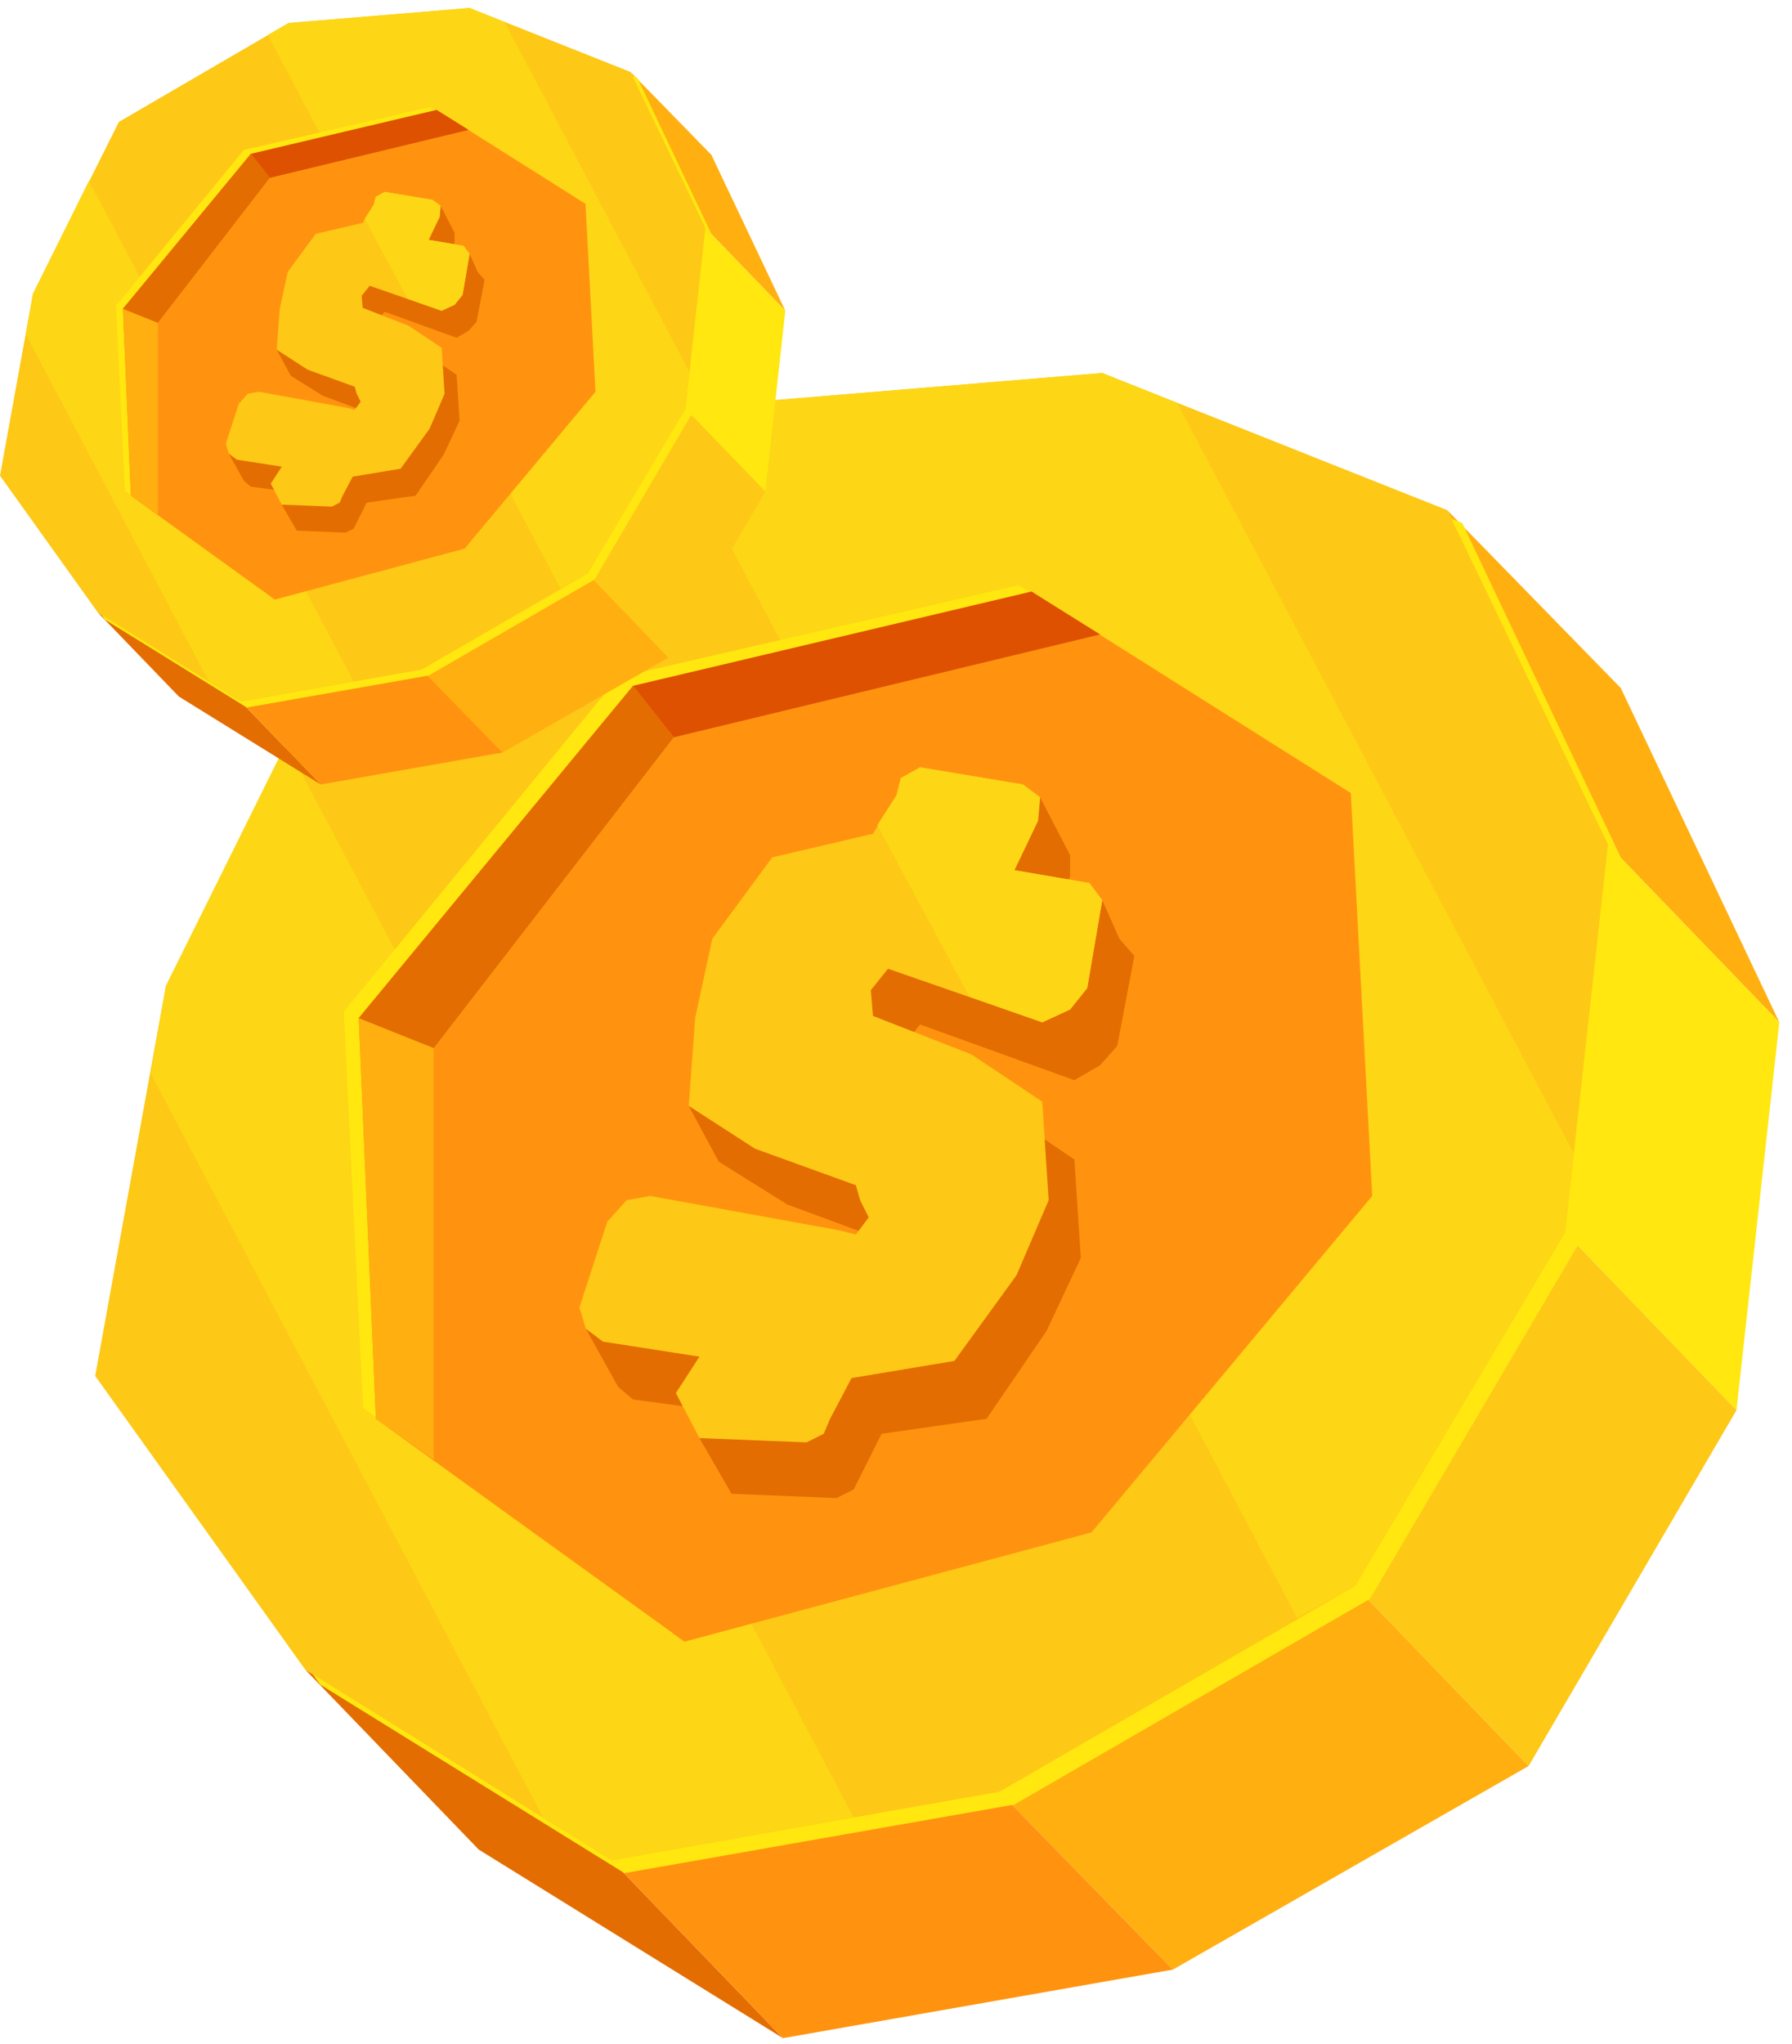 <svg width="121" height="138" viewBox="0 0 121 138" fill="none" xmlns="http://www.w3.org/2000/svg">
<path d="M97.719 34.44L109.438 46.448L120.144 69.017L108.57 57.009L97.719 34.44Z" fill="#FFAF0F"/>
<path d="M41.295 125.586L52.87 137.595L32.325 124.863L20.607 112.71L41.295 125.586Z" fill="#E36D00"/>
<path d="M108.57 57.01L120.144 69.018L117.25 95.204L105.676 83.196L108.57 57.01Z" fill="#FFE70F"/>
<path d="M67.482 120.956L79.201 132.964L52.87 137.594L41.296 125.586L67.482 120.956Z" fill="#FF930F"/>
<path d="M91.499 107.067L103.217 119.22L79.201 132.964L67.482 120.956L91.499 107.067Z" fill="#FFAF0F"/>
<path d="M105.676 83.196L117.25 95.204L103.217 119.22L91.498 107.068L105.676 83.196Z" fill="#FDC816"/>
<path d="M75.294 26.193L98.732 35.307L109.438 57.877L106.544 84.063L92.511 107.935L68.494 121.824L42.163 126.453L21.619 113.722L7.441 93.901L12.071 67.425L24.657 42.541L49.108 28.218L75.294 26.193Z" fill="#FFE70F"/>
<path d="M74.426 25.18L97.719 34.44L108.57 57.009L105.676 83.195L91.498 107.067L67.482 120.956L41.295 125.586L20.606 112.709L6.428 92.889L11.202 66.558L23.645 41.673L48.24 27.35L74.426 25.18Z" fill="#FDC816"/>
<path d="M79.49 27.206L74.426 25.18L48.24 27.35L45.202 29.086L87.592 109.237L91.498 107.067L105.676 83.195L106.255 77.842L79.49 27.206Z" fill="#FDD616"/>
<path d="M19.305 50.209L11.203 66.558L10.19 72.489L36.666 122.692L41.295 125.586L57.644 122.692L19.305 50.209Z" fill="#FDD616"/>
<path d="M68.785 39.504L41.73 45.725L23.212 68.295L24.514 95.06L45.347 110.251L72.836 103.017L91.788 80.303L90.197 53.104L68.785 39.504Z" fill="#FFE70F"/>
<path d="M69.651 39.937L42.741 46.303L24.223 68.728L25.38 95.782L46.213 110.829L73.702 103.45L92.655 80.736L91.208 53.537L69.651 39.937Z" fill="#FF930F"/>
<path d="M75.583 63.375L74.426 60.771L70.664 62.507L72.256 59.179V57.732L70.23 53.826L64.299 55.562L62.997 56.43L62.707 57.443L60.971 60.047L54.171 61.639L50.265 67.281L48.963 72.49L46.504 74.66L48.529 78.421L53.159 81.315L59.814 83.774L60.248 84.787L60.682 85.944L59.958 87.102L58.801 86.957L46.069 84.498L44.333 84.932L43.176 86.234L39.559 89.706L41.729 93.612L42.742 94.48L49.252 95.348L47.227 97.085L49.397 100.846L56.486 101.135L57.644 100.557L58.078 99.689L59.524 96.795L66.614 95.782L70.664 89.851L72.979 84.932L72.545 78.276L67.626 74.949L61.116 72.49L60.971 70.609L62.129 69.162L72.545 72.924L74.281 71.911L75.439 70.609L76.596 64.532L75.583 63.375Z" fill="#E36D00"/>
<path d="M69.073 52.958L62.129 51.8L60.827 52.524L60.537 53.681L58.946 56.285L52.146 57.877L48.095 63.375L46.938 68.728L46.504 74.659L50.989 77.553L57.789 80.013L58.078 81.025L58.657 82.183L57.789 83.34L56.631 83.051L43.9 80.736L42.308 81.025L41.006 82.472L39.125 88.259L39.559 89.706L40.717 90.574L47.227 91.587L45.636 94.046L47.227 97.084L54.461 97.374L55.618 96.795L56.052 95.782L57.499 93.033L64.444 91.876L68.639 86.089L70.809 81.025L70.375 74.37L65.601 71.187L58.946 68.583L58.801 66.847L59.959 65.4L70.375 69.017L72.256 68.149L73.414 66.702L74.426 60.77L73.558 59.613L68.495 58.745L70.086 55.417L70.231 53.826L69.073 52.958Z" fill="#FDC816"/>
<path d="M65.455 67.281L70.374 69.017L72.255 68.15L73.412 66.703L74.425 60.771L73.557 59.614L68.493 58.745L70.085 55.418L70.23 53.827L69.072 52.958L62.128 51.801L60.826 52.524L60.536 53.682L59.234 55.707L65.455 67.281Z" fill="#FDD616"/>
<path d="M45.49 49.776L74.28 42.831L69.651 39.938L42.741 46.303L45.49 49.776Z" fill="#DE5100"/>
<path d="M25.38 95.782L29.286 98.531V70.754L24.223 68.728L25.38 95.782Z" fill="#FFAF0F"/>
<path d="M42.741 46.304L24.223 68.729L29.286 70.754L45.49 49.776L42.741 46.304Z" fill="#E36D00"/>
<path d="M42.57 4.857L48.035 10.457L53.027 20.981L47.63 15.382L42.57 4.857Z" fill="#FFAF0F"/>
<path d="M16.259 47.36L21.656 52.959L12.076 47.022L6.611 41.355L16.259 47.36Z" fill="#E36D00"/>
<path d="M47.629 15.382L53.026 20.981L51.677 33.192L46.28 27.593L47.629 15.382Z" fill="#FFE70F"/>
<path d="M28.47 45.2L33.934 50.8L21.656 52.959L16.259 47.359L28.47 45.2Z" fill="#FF930F"/>
<path d="M39.669 38.724L45.134 44.391L33.935 50.8L28.47 45.2L39.669 38.724Z" fill="#FFAF0F"/>
<path d="M46.28 27.593L51.677 33.192L45.133 44.391L39.668 38.724L46.28 27.593Z" fill="#FDC816"/>
<path d="M32.112 1.012L43.041 5.262L48.034 15.786L46.684 27.997L40.141 39.129L28.942 45.605L16.663 47.764L7.083 41.827L0.472 32.585L2.631 20.239L8.5 8.635L19.901 1.956L32.112 1.012Z" fill="#FFE70F"/>
<path d="M31.708 0.54L42.57 4.857L47.629 15.382L46.28 27.593L39.669 38.724L28.47 45.201L16.259 47.359L6.611 41.355L0 32.113L2.226 19.834L8.028 8.23L19.497 1.552L31.708 0.54Z" fill="#FDC816"/>
<path d="M34.069 1.484L31.708 0.54L19.497 1.552L18.081 2.361L37.847 39.736L39.669 38.724L46.28 27.593L46.55 25.096L34.069 1.484Z" fill="#FDD616"/>
<path d="M6.004 12.211L2.226 19.834L1.754 22.6L14.1 46.01L16.259 47.359L23.882 46.01L6.004 12.211Z" fill="#FDD616"/>
<path d="M29.078 7.219L16.462 10.12L7.826 20.644L8.434 33.125L18.148 40.209L30.966 36.835L39.804 26.244L39.062 13.56L29.078 7.219Z" fill="#FFE70F"/>
<path d="M29.481 7.421L16.933 10.389L8.298 20.846L8.837 33.462L18.552 40.478L31.37 37.038L40.208 26.446L39.533 13.762L29.481 7.421Z" fill="#FF930F"/>
<path d="M32.248 18.35L31.708 17.136L29.954 17.945L30.696 16.394V15.719L29.751 13.898L26.985 14.707L26.378 15.112L26.243 15.584L25.434 16.798L22.263 17.541L20.441 20.172L19.834 22.6L18.687 23.612L19.632 25.366L21.791 26.716L24.894 27.863L25.096 28.335L25.299 28.874L24.961 29.414L24.422 29.347L18.485 28.2L17.675 28.402L17.136 29.009L15.449 30.628L16.461 32.45L16.933 32.855L19.969 33.26L19.025 34.069L20.037 35.823L23.342 35.958L23.882 35.688L24.084 35.283L24.759 33.934L28.065 33.462L29.954 30.696L31.033 28.402L30.831 25.299L28.537 23.747L25.501 22.6L25.434 21.723L25.973 21.049L30.831 22.803L31.64 22.33L32.18 21.723L32.72 18.89L32.248 18.35Z" fill="#E36D00"/>
<path d="M29.212 13.493L25.973 12.953L25.366 13.29L25.231 13.83L24.489 15.044L21.318 15.786L19.429 18.35L18.89 20.846L18.687 23.612L20.779 24.961L23.95 26.108L24.084 26.581L24.354 27.12L23.95 27.66L23.41 27.525L17.473 26.446L16.731 26.581L16.124 27.255L15.247 29.954L15.449 30.628L15.989 31.033L19.025 31.505L18.282 32.652L19.025 34.069L22.398 34.204L22.938 33.934L23.14 33.462L23.814 32.18L27.053 31.64L29.009 28.942L30.021 26.581L29.819 23.477L27.593 21.993L24.489 20.779L24.422 19.969L24.961 19.294L29.819 20.981L30.696 20.576L31.235 19.902L31.708 17.136L31.303 16.596L28.942 16.191L29.684 14.639L29.751 13.897L29.212 13.493Z" fill="#FDC816"/>
<path d="M27.524 20.172L29.818 20.981L30.695 20.576L31.235 19.902L31.707 17.136L31.302 16.596L28.941 16.191L29.683 14.64L29.751 13.898L29.211 13.493L25.973 12.953L25.366 13.29L25.231 13.83L24.623 14.775L27.524 20.172Z" fill="#FDD616"/>
<path d="M18.214 12.008L31.64 8.77L29.481 7.421L16.932 10.389L18.214 12.008Z" fill="#DE5100"/>
<path d="M8.837 33.462L10.659 34.744V21.791L8.297 20.846L8.837 33.462Z" fill="#FFAF0F"/>
<path d="M16.933 10.39L8.297 20.846L10.659 21.791L18.215 12.009L16.933 10.39Z" fill="#E36D00"/>
</svg>
